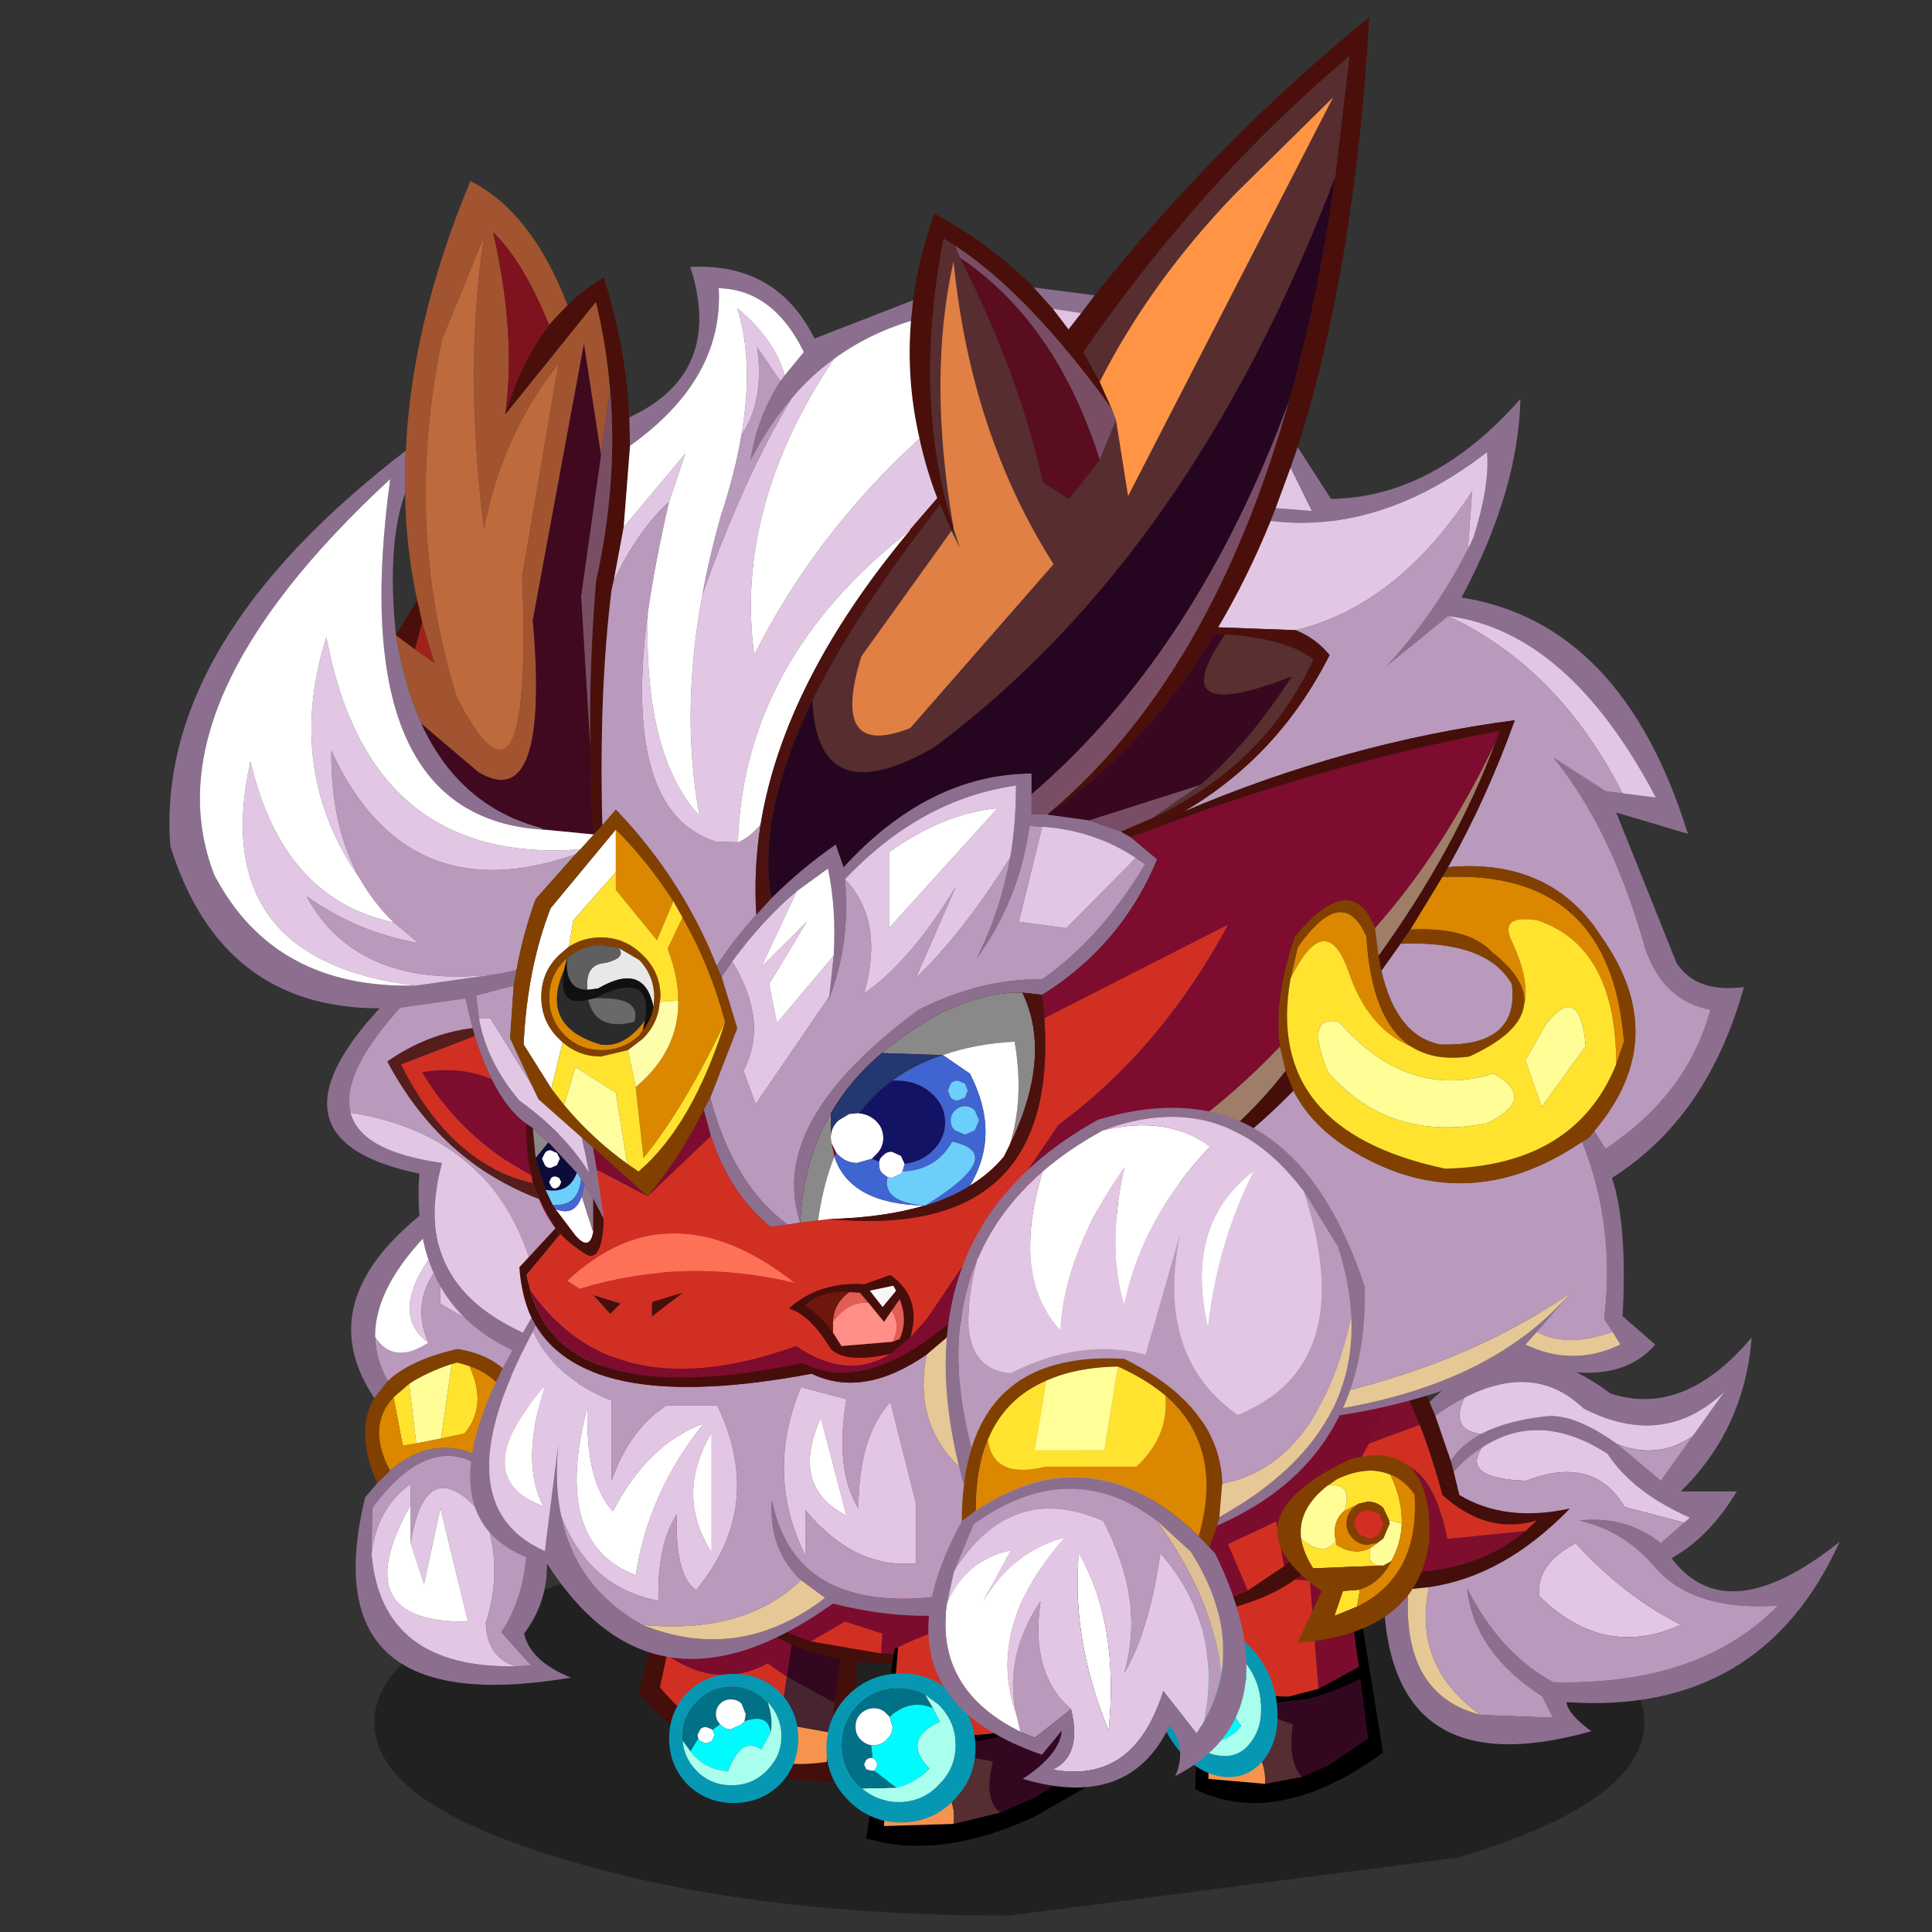 <svg xmlns:ffdec="https://www.free-decompiler.com/flash" xmlns:xlink="http://www.w3.org/1999/xlink" ffdec:objectType="frame" height="90" width="90" xmlns="http://www.w3.org/2000/svg"><rect width="100%" height="100%" fill="#333333" stroke="none"/><use ffdec:characterId="23" height="89.9" transform="matrix(1 0 0 1 2.7 -.6)" width="87.1" xlink:href="#a"/><defs><g id="a" transform="translate(-2.7 .6)"><use ffdec:characterId="1" height="8" transform="matrix(1.194 0 0 2.25 17.438 71.239)" width="49.55" xlink:href="#b"/><use ffdec:characterId="3" height="33.8" transform="translate(56.25 58.9) scale(.661)" width="44.55" xlink:href="#c"/><use ffdec:characterId="5" height="22.15" transform="translate(29.75 69.35) scale(.661)" width="15.9" xlink:href="#d"/><use ffdec:characterId="7" height="19.2" transform="translate(53.85 71.3) scale(.661)" width="16" xlink:href="#e"/><use ffdec:characterId="9" height="34.55" transform="translate(28.55 54.65) scale(.661)" width="57.55" xlink:href="#f"/><use ffdec:characterId="11" height="19.65" transform="translate(38.5 73) scale(.661)" width="19.45" xlink:href="#g"/><use ffdec:characterId="13" height="38.85" transform="translate(16.35 52.8) scale(.661)" width="22" xlink:href="#h"/><use ffdec:characterId="20" height="115.7" transform="translate(7.9 .8) scale(.661)" width="110.95" xlink:href="#i"/><use ffdec:characterId="22" height="47.9" transform="translate(43.25 51.6) scale(.661)" width="30.75" xlink:href="#j"/></g><g id="n" fill-rule="evenodd"><path d="M7.2.7 8 0q5 3.8 7.65 9.7l.4.95 1.1 3.2.2.75.4 1.65q3.25 1.95 7.8.95-4.65 4.8-9.95 5.55l-1.45.15-1.75-.05q-2.9-.2-6-1.5l-1.55-1.1Q16.4 23.8 22.4 18.8l.8-.75q-3.5 1.05-6.65-1.8-.7-2.65-1.6-4.95Q12.1 4.25 7.2.7" fill="#440e0a"/><path d="M15.65 9.7q5.85-5.8 12.75-.6 5.2 1.7 9.95-3.95-.5 6.45-5 10.85h3.95q-1.95 3.25-4.6 4.7 3.9 5.2 11.85-1.15Q39 31.8 25.3 30.85q.1.85 1.75 2.05Q12.5 37 12.4 22.85l1.75.05q-.5 7.45 5.1 8.85l5.1.2-.75-1.5q-4.8-3.1-5.3-7.6 2.3 4.55 6.05 6.6 10.35.25 15.85-5.4-5.95.4-8.65-2.7-2.2-2.6-5.35-3.3 3.3-.35 5.75 1.6l1.65-1.45.4-.35q-4.05-1.8-5.8-4.5-4.8-3.1-8.85-.45-1.05.65-2 1.7l-.2-.75q.75-1.15 2.15-1.9 1.8-.95 4.65-1.25 1.95-.15 4.9 1.95l3.1 2.6 2.25-3.15 2.25-3.15q-4.3 4.1-9.95 1.2-3.45-3.3-8.4-.75-1 .5-2.05 1.25l-.4-.95" fill="#8c6f8f"/><path d="M18.1 9.4q4.95-2.55 8.4.75 5.65 2.9 9.95-1.2L34.2 12.1q-2.5 1.7-5.35.55-2.95-2.1-4.9-1.95-2.85.3-4.65 1.25-2.25-.25-1.2-2.55m1.25 3.5q4.05-2.65 8.85.45 1.75 2.7 5.8 4.5l-.4.35-4.2-1.1q-2.2-3.7-6.95-1.85-4.6-.15-3.1-2.35m6.6 6.75q3.3 3.65 7.4 5.75-5.4 2.45-9.95-2-.3-2.25 2.55-3.75" fill="#e2c7e4"/><path d="m4.85 20.25-1.55-1.3 1.4-.8.15 2.1m10.1-8.95q.9 2.3 1.6 4.95 3.15 2.85 6.65 1.8l-.8.75-5.5.55q-1.3-6.45-5.05-5.15l-1.9-1.05 5-1.85" fill="#d22f23"/><path d="m34.2 12.1-2.25 3.15-3.1-2.6q2.85 1.15 5.35-.55m-14.9-.15q-1.4.75-2.15 1.9l-1.1-3.2Q17.1 9.9 18.1 9.4q-1.05 2.3 1.2 2.55m-1.95 2.65q.95-1.05 2-1.7-1.5 2.2 3.1 2.35 4.75-1.85 6.95 1.85l4.2 1.1-1.65 1.45q-2.45-1.95-5.75-1.6 3.15.7 5.35 3.3 2.7 3.1 8.65 2.7-5.5 5.65-15.85 5.4-3.75-2.05-6.05-6.6.5 4.5 5.3 7.6l.75 1.5-5.1-.2q-4.8-3.4-3.65-9 5.3-.75 9.95-5.55-4.55 1-7.8-.95l-.4-1.65m8.6 5.05q-2.85 1.5-2.55 3.75 4.55 4.45 9.95 2-4.1-2.1-7.4-5.75" fill="#b999bc"/><path d="M19.25 31.75q-5.6-1.4-5.1-8.85l1.45-.15q-1.15 5.6 3.65 9" fill="#e6c896"/><path d="M3.3 18.95Q-4.9 11.05 7.2.7q4.9 3.55 7.75 10.6l-5 1.85 1.9 1.05q3.75-1.3 5.05 5.15l5.5-.55q-6 5-17.55 1.45l-.15-2.1-1.4.8" fill="#7f0d2e"/></g><g id="o" fill-rule="evenodd"><path d="m13.8 15.1 1.55-11.4.55.9-1.05 16q-8.9.55-14.85-6.15L2.7 3.2l1.4-1.1L2 11.7 1.5 14q3.8 4.45 8.05 5.25 1.8.3 3.7 0l.3-2.05.25-2.1" fill="#440e0a"/><path d="M12.25.7q1.7.9 3.1 3L13.8 15.1l-3.35-1.85L12.25.7" fill="#330720"/><path d="M2 11.7q3.55 2.5 7.1.6l1.35.95-.5 3.3-.4 2.7Q5.3 18.45 1.5 14l.5-2.3" fill="#d22f23"/><path d="m12.25.7-1.8 12.55-1.35-.95q-3.55 1.9-7.1-.6l2.1-9.6Q8.75-1.2 12.25.7" fill="#7c0c2e"/><path d="m10.45 13.25 3.35 1.85-.25 2.1-3.6-.65.5-3.3" fill="#462430"/><path d="m9.55 19.25.4-2.7 3.6.65-.3 2.05q-1.9.3-3.7 0" fill="#f7934d"/><path d="m7.45 16.4.1-.5-.3-.75q-.3-.3-.75-.3t-.75.3q-.3.3-.3.75 0 .4.3.7l-.55.4-.05-.05-.4-.15q-.25 0-.4.15l-.2.4.05.25-.55.9-.55-.75v-.3q0-1.45 1-2.45 1-1.05 2.45-1.05Q8 13.95 9 15l.1.05q.4 1.2.2 2.15-.15-1.4-1.85-.8" fill="#007187"/><path d="M5.75 16.6q-.3-.3-.3-.7 0-.45.3-.75t.75-.3q.45 0 .75.3l.3.75-.1.5-.2.2-.75.35q-.45 0-.75-.35m-1.55 1-.05-.25.2-.4q.15-.15.4-.15l.4.15.05.05.15.35-.2.45-.4.15-.4-.15-.15-.2" fill="#fff"/><path d="M9.1 15.05 9 15q-1-1.05-2.45-1.05-1.45 0-2.45 1.05-1 1-1 2.45v.3q.1 1.25 1 2.15 1 1 2.45 1 1.45 0 2.45-1 1.05-1.05 1.05-2.45 0-1.4-.95-2.4m.85-.7q1.3 1.35 1.3 3.25t-1.3 3.25q-1.35 1.3-3.25 1.3t-3.25-1.3q-1.3-1.35-1.3-3.25t1.3-3.25q1.35-1.3 3.25-1.3t3.25 1.3" fill="#0698b3"/><path d="M7.45 16.4q1.7-.6 1.85.8l-.65 1.2q-1.4-1-2.35 1.5-1.65-.1-2.65-1.4l.55-.9.15.2.4.15.4-.15.2-.45L5.2 17l.55-.4q.3.35.75.35l.75-.35.2-.2" fill="#00fbff"/><path d="M9.3 17.2q.2-.95-.2-2.15.95 1 .95 2.4T9 19.9q-1 1-2.45 1-1.45 0-2.45-1-.9-.9-1-2.15l.55.75q1 1.3 2.65 1.4.95-2.5 2.35-1.5l.65-1.2" fill="#a8ffee"/></g><g id="p" fill-rule="evenodd"><path d="M11.45 11.15 14.3 9.6 13.05.85l.6.25L16 15.65q-1.9 1.4-3.75 2.25-5.05 2.35-9.25.45l-.25-.15L3.4 5l.2-.1.1 6.65 5.65.15 2.1-.55M6.1 12.4l-2.4-.2v5.3l4 .35 2.6-.5 1.85-.8 2.8-1.9-.55-4.2q-1.75.9-3.6 1.4l-4.7.55"/><path d="M13.05.85 14.3 9.6l-2.85 1.55-.6-7.6q-3.6-.5-7.25 1.35l-.05-2.65Q8.1-1.4 13.05.85" fill="#7c0c2e"/><path d="M3.7 13.7q4.1.8 4 4.15l-4-.35v-3.8" fill="#f7934d"/><path d="M3.7 13.7v-1.5l2.4.2 3.55 1.25q-.35 2.75.65 3.7l-2.6.5q.1-3.35-4-4.15" fill="#562d30"/><path d="M10.3 17.35q-1-.95-.65-3.7L6.1 12.4l4.7-.55q1.85-.5 3.6-1.4l.55 4.2-2.8 1.9-1.85.8" fill="#330720"/><path d="m11.45 11.15-2.1.55-5.65-.15-.1-6.65q3.65-1.85 7.25-1.35l.6 7.6" fill="#d22f23"/><path d="M2.25 14.65q1 1.05 2.2 1.2 1.35.2 2.2-.9.85-1.05.75-2.7-.1-1.7-1.15-3l-.85-.8q-.7-.55-1.55-.65-1.35-.15-2.2.85-.85 1.1-.75 2.8.1 1.65 1.15 2.9l.2.3M3.9 6.8q1.75.15 3.15 1.85 1.35 1.75 1.5 3.9.15 2.2-.95 3.6-1.15 1.4-2.9 1.2-1.8-.25-3.15-1.95Q.15 13.7 0 11.5q-.15-2.15 1-3.6 1.1-1.4 2.9-1.1" fill="#0698b3"/><path d="m5.9 9.45-.5-1 .85.8q1.05 1.3 1.15 3 .1 1.65-.75 2.7-.85 1.1-2.2.9-1.2-.15-2.2-1.2l2 .2Q5.3 14.7 6 13.75q-1.75-2.25.4-3.3l-.5-1" fill="#a8ffee"/><path d="m5.4 8.45.5 1q-1.3-.85-2.45.3l-.15-.2q-.35-.45-.8-.5-.4-.1-.7.3-.3.3-.25.85.05.55.35 1l.65.45.15.9h-.1l-.2.05-.1.35.1.35.3.15.15.05 1.4 1.35-2-.2-.2-.3Q1 13.1.9 11.45q-.1-1.7.75-2.8.85-1 2.2-.85.85.1 1.55.65" fill="#007187"/><path d="m2.55 11.65-.65-.45q-.3-.45-.35-1-.05-.55.25-.85.3-.4.7-.3.45.05.8.5l.15.2.25.7q.05.55-.3.95-.25.35-.7.3l-.15-.05m.15.9.2.15.1.35-.1.35-.05.1-.15-.05-.3-.15-.1-.35.1-.35.2-.05h.1" fill="#fff"/><path d="m5.9 9.45.5 1q-2.15 1.05-.4 3.3-.7.95-1.75 1.1l-1.4-1.35.05-.1.1-.35-.1-.35-.2-.15-.15-.9.15.05q.45.05.7-.3.35-.4.3-.95l-.25-.7Q4.6 8.6 5.9 9.45" fill="#00fbff"/></g><g id="q" fill-rule="evenodd"><path d="m49.75 24.55.65 1.3Q48 31.4 34.6 31.8q-18.25 5.9-25.3-.75l.35-.35q1.9 1.5 4.3 2.3l4.95.85q6.6.3 15.8-3.2 6.15.6 10.05-1.25l2.55-1.7q1.5-1.3 2.45-3.15" fill="#440e0a"/><path d="M9.65 30.7q-8.5-5-9.05-13L0 5.7 26.35 0l5.7 3.6q35.05-2.5 17.7 20.95-.95 1.85-2.45 3.15l-.55-3.15-3.4 1.6 1.4 3.25q-3.9 1.85-10.05 1.25-9.2 3.5-15.8 3.2l.1-1.4-2.65-.85-2.4 1.4q-2.4-.8-4.3-2.3" fill="#7c0c2e"/><path d="m47.3 27.7-2.55 1.7-1.4-3.25 3.4-1.6.55 3.15m-28.4 6.15L13.95 33l2.4-1.4 2.65.85-.1 1.4" fill="#d22f23"/><path d="m50.4 22 .65-.45q2.15-1 3.75-.3.85 1.8.8 3.45l-.9-.25-.4-.85q-.45-.45-1.1-.45l-.65.15-1 .5q.65-2-1.15-1.8m2.05 8.55-1.6.65.6-1.75 1.2-.1-.2 1.2m1.85-2.9-4.95.2q-.7-1.1-.85-2.1 1.55 1.35 2.45.2l.05.25q1.3.8 2.4.2-.35 1.3.9 1.25" fill="#ffe32f"/><path d="M54.8 21.25q-1.6-.7-3.75.3l-.65.45q-2.15 1.65-1.9 3.75.15 1 .85 2.1l4.95-.2.55-.3-.3.55q-.8 1.1-1.9 1.45l-1.2.1-.6 1.75 1.6-.65q4.4-2.15 4.05-7.9-.75-1.05-1.7-1.4m-2.25 2.05.65-.15q.65 0 1.1.45l.4.85.05.25-.45 1.05-.4.3-.7.15q-.6 0-1.05-.45-.45-.45-.45-1.05 0-.65.45-1.1l.4-.3M54 24l-.75-.25q-.4 0-.7.25-.3.3-.3.75l.3.7.7.3q.45 0 .75-.3l.3-.7L54 24m-4.05 5.45q-7.15-5 2.05-9.3 5.7-1.5 5.55 5.55-.65 6.7-9.3 7.4l1.7-3.65" fill="#824000"/><path d="M50.4 22q1.8-.2 1.15 1.8-.9.75-.6 2.15-.9 1.15-2.45-.2-.25-2.1 1.9-3.75m4.3 2.45.9.25q-.05 1.4-.75 2.65l-.55.3q-1.25.05-.9-1.25l.5-.35.4-.3.45-1.05-.05-.25" fill="#fffe96"/><path d="m54 24 .3.75-.3.7q-.3.3-.75.3l-.7-.3-.3-.7q0-.45.3-.75.3-.25.7-.25L54 24" fill="#d22f23"/><path d="m51.55 23.8 1-.5-.4.3q-.45.45-.45 1.1 0 .6.45 1.05.45.45 1.05.45l.7-.15-.5.35q-1.1.6-2.4-.2l-.05-.25q-.3-1.4.6-2.15m4.05.9q.05-1.65-.8-3.45.95.35 1.7 1.4.35 5.75-4.05 7.9l.2-1.2q1.1-.35 1.9-1.45l.35-.6-.05.05q.7-1.25.75-2.65" fill="#db8800"/></g><g id="r" fill-rule="evenodd"><path d="M14.2 10.9q1.9-.75 3.65-1.9l-.7-8.55.7.2 1.6 14.2-4.8 2.75q-6.5 3-11.55 1.6l-.3-.05 2-13.4.25-.1-.55 6.65 7.05-.55 2.65-.85m-6.7 2-3.05.05-.1 1.5-.3 3.8 4.9-.15 3.3-.8 2.4-1.05 3.6-2.25-.35-4.2-4.6 1.95-5.8 1.15"/><path d="m17.15.45.7 8.55q-1.75 1.15-3.65 1.9V3.45q-4.45-.1-9.15 2.2L5.25 3Q11.2-1.2 17.15.45" fill="#7c0c2e"/><path d="M4.35 14.45q5.05.3 4.6 3.65l-4.9.15.3-3.8" fill="#f7934d"/><path d="m4.35 14.45.1-1.5 3.05-.05 4.25.8q-.7 2.7.5 3.6l-3.3.8q.45-3.35-4.6-3.65" fill="#562d30"/><path d="M12.25 17.3q-1.2-.9-.5-3.6l-4.25-.8 5.8-1.15 4.6-1.95.35 4.2-3.6 2.25-2.4 1.05" fill="#330720"/><path d="m14.2 10.9-2.65.85-7.05.55.55-6.65q4.7-2.3 9.15-2.2v7.45" fill="#d22f23"/><path d="M2.5 15.6q1.1.95 2.6.95 1.65 0 2.8-1.2 1.2-1.15 1.2-2.8T7.9 9.7L6.95 9q-.85-.45-1.85-.45-1.65 0-2.85 1.15-1.15 1.2-1.15 2.85 0 1.65 1.15 2.8l.25.25m2.75-8.1q2.2 0 3.7 1.5 1.55 1.55 1.55 3.75 0 2.15-1.55 3.7Q7.45 18 5.25 18q-2.15 0-3.7-1.55Q0 14.9 0 12.75 0 10.55 1.55 9q1.55-1.5 3.7-1.5" fill="#0698b3"/><path d="M7.5 9.95 6.95 9l.95.7q1.2 1.2 1.2 2.85 0 1.65-1.2 2.8-1.15 1.2-2.8 1.2-1.5 0-2.6-.95l2.45-.05q1.3-.3 2.3-1.35-2-2.05.75-3.3l-.5-.95" fill="#a8ffee"/><path d="m6.95 9 .55.95q-1.55-.7-3.05.6l-.2-.2q-.35-.4-.9-.4t-.95.4q-.35.35-.35.9t.35.9q.35.35.75.4l.1.9h-.1q-.2 0-.35.15l-.15.3.15.35.35.1h.2l1.6 1.2-2.45.05-.25-.25Q1.1 14.2 1.1 12.55T2.25 9.7q1.2-1.15 2.85-1.15 1 0 1.85.45" fill="#007187"/><path d="M3.15 12.55q-.4-.05-.75-.4-.35-.35-.35-.9t.35-.9q.4-.4.95-.4.55 0 .9.4l.2.2.2.7q0 .55-.4.9-.35.4-.9.4h-.2m.1.9.2.15.15.3-.15.35-.1.1h-.2l-.35-.1-.15-.35.15-.3q.15-.15.35-.15h.1" fill="#fff"/><path d="m7.5 9.95.5.95q-2.75 1.25-.75 3.3-1 1.05-2.3 1.35l-1.6-1.2.1-.1.15-.35-.15-.3-.2-.15-.1-.9h.2q.55 0 .9-.4.4-.35.4-.9l-.2-.7q1.5-1.3 3.05-.6" fill="#00fbff"/></g><g id="s" fill-rule="evenodd"><path d="M1.7 14.35q.05 1.6.9 3.1l-.95 1.2Q-4.9 8.9 14.75 0q-3.4 2.05-5.9 4-7.2 5.6-7.15 10.35m9.35 9.75.6.5.95 1.05q2.6 5.6-.4 9.6.45 1.95 3.3 3.1-18.35 3.1-14.5-12.7l.85-1 .9-.9q3.95-3.35 8.3.35m.6 13.45 1.05-.05-2.1-2.35q2.05-3 1.8-8l-1.2-1.7q-4.65-5.9-9.7.95l-.05 3.25q.7 8.1 10.2 7.9" fill="#8c6f8f"/><path d="M2.6 17.45q-.85-1.5-.9-3.1 1.3 2 3.75.4-1.3-2.95.85-5.55V12l3.45 2q-1.1-3.05 0-5.75.55-2.45.45-3.6-.1-1.5-1.35-.65 2.5-1.95 5.9-4 15.4 9.25-2 19.8-1.25-4-5.25-4.6-3.3.75-4.9 2.25m-1.15 12.2.05-3.25q5.05-6.85 9.7-.95l1.2 1.7q.25 5-1.8 8l2.1 2.35-1.05.05Q9.6 37 9.5 34.5q1.2-3.7 0-7.35-4.15-5.05-5.3 1.7V24.7q-2.4 1.75-2.75 4.95" fill="#b999bc"/><path d="m1.65 18.65.95-1.2q1.6-1.5 4.9-2.25 4 .6 5.25 4.6l.4 1.8-1.5 3-.6-.5q1.6-6.2-2.7-7.7l-.85-.25-.4.1q-1.8.6-3 1.4L3 18.6q-1.9 2.05-.25 5.15l-.9.9q-1.6-3.65-.2-6" fill="#824000"/><path d="m3 18.6 1.1-.95.5 4.2-.95.15L3 18.6m4.1-2.35.4-.1.85.25q1.3 2.8-.35 4.75l-1.65.35.75-5.25" fill="#ffe32f"/><path d="M10.2 4.65q.1 1.15-.45 3.6-1.1 2.7 0 5.75L6.3 12V9.2q-2.15 2.6-.85 5.55-3-2.25.85-6.95l2.05 3.85q-.6-3.85 1.85-7m1.45 32.9q-9.5.2-10.2-7.9.35-3.2 2.75-4.95v1.5q-4.7 8.35 4.05 8.2l-1.95-8-1.15 5.35-.95-2.9q1.15-6.75 5.3-1.7 1.2 3.65 0 7.35.1 2.5 2.15 3.05" fill="#e2c7e4"/><path d="M1.7 14.35Q1.65 9.6 8.85 4q1.25-.85 1.35.65-2.45 3.15-1.85 7L6.3 7.8q-3.85 4.7-.85 6.95-2.45 1.6-3.75-.4M4.2 26.2v2.65l.95 2.9L6.3 26.4l1.95 8q-8.75.15-4.05-8.2" fill="#fff"/><path d="M4.1 17.65q1.2-.8 3-1.4l-.75 5.25-1.75.35-.5-4.2" fill="#fffe96"/><path d="M8.35 16.4q4.3 1.5 2.7 7.7-4.35-3.7-8.3-.35-1.65-3.1.25-5.15l.65 3.4.95-.15 1.75-.35L8 21.15q1.65-1.95.35-4.75" fill="#db8800"/></g><g id="i"><use ffdec:characterId="14" height="115.7" width="110.95" xlink:href="#k"/><use ffdec:characterId="16" height="16.2" transform="translate(44.45 68.75)" width="17.25" xlink:href="#l"/><use ffdec:characterId="18" height="9.3" transform="translate(25.15 78)" width="5.45" xlink:href="#m"/></g><g id="k" fill-rule="evenodd"><path d="m28.05 20.3-1 1.05-.3.35q-1.8-4.45-3.95-6.55 1.65 7.25.85 12.85l6.4-7.95q.75 3.1 1 6.2l-.65 4.6-1.2-7.8-3.6 19.45q1.2 13.75-3.85 10.7l-4-3.4q-1.2-2.65-1.8-6.25l1.35 1 1.35.95-.85-2.85-.35-1.55q-.8-3.7-.85-7.55-.05-1.5.05-3 .4-9.05 4.55-19 4.3 2.15 6.85 8.75m-5.9-4.8-2.95 7.2q-2.75 13.1 1.05 25.25 5.35 10.4 4.6-8.55l2.55-14.95q-3.95 4.9-5.25 11.65-1.4-11.4 0-20.6" fill="#a1542f"/><path d="m26.75 21.7.3-.35 1-1.05q1.15-1.15 2.55-1.95 1.55 4.85 1.8 9.85l.05 2-.45 5.75-.7 3.75-.15.65q-.9 7.15-.65 16.6l-.6.65q-.25-2.9-.25-6-.1-5.6.4-11.85 1.55-6.9 1-13.5-.25-3.1-1-6.2L23.65 28q1.15-3.8 3.1-6.3m-9.3 19.4.35 1.55-.5 1.9-1.35-1 1.5-2.45M52.4 19.95q.4-3.05 1.5-6.1 4.05 2.2 7 5.2l1.35 1.5 1.1 1.45.9-1.15.95-1.25Q73.9 8.65 84.55 0q-1 17.6-5.05 30.3l-.5 1.45-1.05 2.85-.35.9q-1.65 4.05-3.7 7.5l-.25.45Q68.8 51.5 61.9 56.15q11.5-9.6 17-29.15 2.05-7.2 3.25-15.75l1-8.5Q72.9 11.35 64.4 23.6l1.15 2.1.85 1.9q-5.85-8.1-11.05-11.5l-.8-.5q-2.2 11.3.7 20.4v.05l-.15.15-.8-1.85-.2-.45q-.8-2.1-1.25-4.2-.95-4.15-.6-8.3l.15-1.45" fill="#4a0f0a"/><path d="M22.15 15.5q-1.4 9.2 0 20.6 1.3-6.75 5.25-11.65L24.85 39.4q.75 18.95-4.6 8.55-3.8-12.15-1.05-25.25l2.95-7.2" fill="#bd6a3d"/><path d="M16.65 30.55q-.1 1.5-.05 3-1.3 3.6-.65 10 .6 3.6 1.8 6.25 2.7 5.85 8.5 7.35l-.05.1q-13.9-.95-10.65-24.7-17.1 15.8-12.4 27.9 4.2 8.05 14.2 7.8l6-.85 1.1-.25-.2 1.1-2.65.7.2 1.6q.55 3.1 2.85 5.8 3.25 2.35 4.9 5.05l-.5-2.45.8.7.25 1.6.5 3.45-.75-1.45-.6-1-.25-.35-.3-.45-2-2.15-1.1-1-.45-.3q-1.4-1-2.45-3.15-.65-1.3-1.2-3.05l-.15-.55-.5-2.1-4.6.65q-4.2 4.65-3.5 7.4.7 2.75 6.45 3.55-2.3 8.3 5.7 11.95l.6-1.05.3.55-.2.45q-6.55 12.15.85 15.45l.95-7.55q-.3 2.8.2 5.1 1.05 5.05 5.7 7.65 6.85 2.75 12.9-1.9l-1.7-1.25q-2.3-2.2-2.05-5.6 1.7 8.35 12.8 6.6 6.1-.9 10.5-4.5l1.9-1.8q2.35-2.5 4.15-5.9l-1.7-.15q19.9.6 28.2-8.4l-1.95 2.25-.8.9q3.35 1.6 6.7 0l-.55-.9-.6-.9q.8-6.6-1.55-12.5l.5-.3.35-.45.8 1.25q5.75-3.8 7.4-9.8-3.3-.6-4.6-4.3-2.3-8.3-6.45-13.45l3.65 2.35 1.2.15 2.35.3Q98.6 43.3 90.1 42.2l-4.3 3.5q3.35-3.6 5.7-8.2l.4-.85q1.15-3.65.95-6-7.5 5.8-15.25 4.85l.35-.9 2.55.2-1.5-3.05.5-1.45 2.35 3.65q7.25-.1 13.35-7.05-.15 6.5-4.15 14Q102.4 42.7 107 57.55l-5.05-1.5 4.25 10.6q1.4 2.15 4.75 1.7-2.55 9.2-9.3 13.45 1.1 3.3.75 9.75l2.3 2q-2.9 3.35-9.6 1.05-10.25 5-22.4 4.4-8.95 17.1-25.95 12.8-12.55 9-20.1-2.75-9.5-2.5-2.5-15.1-7.2-3.4-6.55-12.45-11.4-2.35-2.8-11.65Q3.6 69.85.05 58.4-1 44.1 16.65 30.55M32.4 28.2q6.7-3.1 4.3-10.6 6.1-.3 8.75 5.05l6.95-2.7-.15 1.45q-3 .9-5.45 2.7-1.6 1.15-2.95 2.75-1.6 1.85-2.9 4.35.45-3 2.1-5.55l.3-.4 1.35-1.65q-2.15-4.4-6-4.5.35 6.4-6.25 11.1l-.05-2m28.5-9.15 4.3.55-.95 1.25-2-.3-1.35-1.5m6.15 38.35.7.4 1.85 1.55q-2.5 6.05-8.1 9.55l-1.4-.15q-2.45-.1-5.7 1.4-2.35 1.3-4.2 2.85-2.25 1.9-3.6 4.25-1.95 3.4-2.15 7.7-2.4-7.1 8.35-15 4.35-2.2 8.7-2.15 4.1-2.85 7.25-8.1l-.65-.45q-2.95-1.95-6.6-2.2l-.9-.05q-.7 5.15-3.7 9.3 1.65-3.3 2.35-7.1.4-2.4.4-5.05-6.7.95-12.05 6.6.2 2.3-.1 4.55-.3 2.05-1.1 4.1l.1-.4.3-2.85q.2-3.3-.4-6.15l-2.2 1.6q-2.35 1.95-4.55 4.95l-.75 1.1-.35-.8q1.3-1.95 2.8-3.6l1.05-1.15q2.1-2.1 4.55-3.8l.55 1.6q6-6.55 13.25-6.6v2.85l1.15.05 2.9.4 2.25.8" fill="#8c6f8f"/><path d="m30.4 30.85.65-4.6q.55 6.6-1 13.5-.5 6.25-.4 11.85L29 40.8l1.4-9.95m25.3-13.9-.35-.85q5.2 3.4 11.05 11.5l.3.8-1.15 2.8q-3.05-9.65-9.85-14.25m13.55 39.5-2.2.95-2.25-.8 7.85-2.5-3.4 2.35m-7.35-.25-1.15-.05v-1.4Q72.35 44.8 78.9 27q-5.5 19.55-17 29.15v.05" fill="#794e65"/><path d="M23.65 28q.8-5.6-.85-12.85 2.15 2.1 3.95 6.55-1.95 2.5-3.1 6.3" fill="#7f121f"/><path d="m17.75 49.8 4 3.4q5.05 3.05 3.85-10.7l3.6-19.45 1.2 7.8L29 40.8l.65 10.8q0 3.1.25 6l-3.05-.3-.6-.15q-5.8-1.5-8.5-7.35" fill="#40091f"/><path d="M43.05 25.65q-1.65 2.55-2.1 5.55 1.3-2.5 2.9-4.35-3.35 5.5-6.3 13.85.5-2.75 1.3-5.55 1-3.05 1.45-5.7 1.65-2.45 1.1-6.2l1.65 2.4M91.5 37.5q-2.35 4.6-5.7 8.2l4.3-3.5q7.8 3.65 12.3 12.5l-1.2-.15-3.65-2.35q4.15 5.15 6.45 13.45 1.3 3.7 4.6 4.3-1.65 6-7.4 9.8l-.8-1.25q5.55-6.55.5-13.7-3.55-5.55-10.8-4.9 2.75-4.9 4.7-10.35Q82.95 51.1 71.45 56q6.7-3.9 10.3-11.05-1-1.2-2.4-1.75 7.15-1.7 12.45-9.8l-.3 4.1m8.05 41.75q2.35 5.9 1.55 12.5l.6.9q-3.2 1.15-5.35 0l1.95-2.25.45-.5Q87.8 97.5 70.1 98.8l1.7.15q-1.8 3.4-4.15 5.9l-11.6-12.9 4.5-5.25q10.6-2.8 18.65-11.05 1.2 2.35 3.75 4 8.3 5.25 16.6-.4m-33.8 27.4q-4.4 3.6-10.5 4.5-11.1 1.75-12.8-6.6-.25 3.4 2.05 5.6-4 3.85-11.2 3.15-4.65-2.6-5.7-7.65 2 5.05 6.85 5.95-.1-3.95 1.3-6.1-.15 4.3 1.35 5.35 4.9-5.9 1.5-13H35q-2.6 1.7-3.85 5.3V97.5q-4.05-1.6-5.55-4.85l.2-.45q3.8 6.35 19.45 3.4 3.65 1.75 8.1-1.35-1.85 9.4 12.4 12.4m-53-29.45q-.7-2.75 3.5-7.4l4.6-.65.5 2.1q-3.2.4-6 2.35 3.75 7.05 10.7 9.7.45 1.15 1.15 2.05l-1.9 2.05q-2.85-8.65-12.55-10.2m9.05-6.65-.2-1.6 2.65-.7-.25 3.7 1.55 3.35-2.95-4.75h-.8m2.65-3.4-1.1.25q-10.05 1.3-13.7-5.45 3.6 2.55 7.9 3.3L15.8 63.8q-1.4-1.35-2.4-3.1-2.05-3.7-2-9 5.3 11.45 17.2 7.3l-2.8 3.15q-.9 2.5-1.35 5m60.95.05 1.35-1.9q6.1-.25 7.85 2.85.55 4.45-5.05 4.25-3.1-.6-4.15-5.2M41.65 56.9q-.5 3.2-.3 6.35-1.5 1.65-2.8 3.6-2.45-6.15-7.1-11l-.95 1.1q-.25-9.45.65-16.6l.15-.65q1.75-3.6 3.9-5.55-1 4.35-1.5 7.85-1.85 14 4.8 16.1l1.55.05q.8-.3 1.6-1.25M46.5 69l-.1.4q.8-2.05 1.1-4.1.3-2.25.1-4.55 2.8 2.95 1.35 8.05 3.25-2.25 6.45-7.5l-2.8 6.4q3.3-3.15 6.65-8.5-.7 3.8-2.35 7.1 3-4.15 3.7-9.3l.9.05-1.65 6.7 3.35.45 4.9-4.95.65.45q-3.15 5.25-7.25 8.1-4.35-.05-8.7 2.15-10.75 7.9-8.35 15l-.9.15q-3.85-2.85-5.45-8.95l1.9-4.9-1.1-3.6.75-1.1q2.6 4.25.8 7.7l.85 2.35 5.2-7.6m1.2 28.4-3.2-.85q-2.55 6.1.3 11.85v-3.2q3.5 4.2 7.8 3.75v-4.2l-1.8-7.15q-2.25 2.45-2.25 7.5-1.7-2.75-.85-7.7" fill="#b999bc"/><path d="m43.35 25.25-.3.4-1.65-2.4q.55 3.75-1.1 6.2.9-5.2-.3-8.95 2.65 2.2 3.35 4.75m.5 1.6q1.35-1.6 2.95-2.75-7 10.45-5.6 20.85 4.3-8.55 11.65-15.25.45 2.1 1.25 4.2l-1.9 2.2v.05q-11.75 9.15-12.15 22l-1.55-.05Q31.85 56 33.7 42q-.3 10 3.65 14.3-1.35-7.25.2-15.6 2.95-8.35 6.3-13.85M77.6 35.5q7.75.95 15.25-4.85.2 2.35-.95 6l-.4.85.3-4.1q-5.3 8.1-12.45 9.8L73.9 43q2.05-3.45 3.7-7.5m12.5 6.7q8.5 1.1 14.65 12.8l-2.35-.3q-4.5-8.85-12.3-12.5m-62.5 63.45q-.5-2.3-.2-5.1l-.95 7.55q-7.4-3.3-.85-15.45 1.5 3.25 5.55 4.85v5.65q1.25-3.6 3.85-5.3h3.6q3.4 7.1-1.5 13-1.5-1.05-1.35-5.35-1.4 2.15-1.3 6.1-4.85-.9-6.85-5.95m-2.1-14-.6 1.05q-8-3.65-5.7-11.95-5.75-.8-6.45-3.55 9.7 1.55 12.55 10.2l-.65.7q.15 2.05.85 3.55m3.55-12.7.5 2.45q-1.65-2.7-4.9-5.05-2.3-2.7-2.85-5.8h.8l2.95 4.75.45.95 3.05 2.7m-5.7-11.55-6 .85Q2.6 66.45 5.7 52.45q2.25 9.7 10.1 11.35l1.75 1.45q-4.3-.75-7.9-3.3 3.65 6.75 13.7 5.45M79 31.75l1.5 3.05-2.55-.2L79 31.75m-47 4.2 4.35-5.2-1.15 3.4q-2.15 1.95-3.9 5.55l.7-3.75M44.2 61.6l-2.5 5.35 3.2-3.2-2.65 4.4.55 2.75 4-4.75-.3 2.85-5.2 7.6-.85-2.35q1.8-3.45-.8-7.7 2.2-3 4.55-4.95m3.4-.85q5.35-5.65 12.05-6.6 0 2.65-.4 5.05-3.35 5.35-6.65 8.5l2.8-6.4q-3.2 5.25-6.45 7.5 1.45-5.1-1.35-8.05m13.9-3.7q3.65.25 6.6 2.2l-4.9 4.95-3.35-.45 1.65-6.7M50.7 64.2l7.65-8.45q-3.8.35-7.65 3.1v5.35m-21.75-5.55-.35.35q-11.9 4.15-17.2-7.3-.05 5.3 2 9-5.3-7.65-2.35-17 3 16.05 17.9 14.95m3.9 51.15q.9-5.85 4.8-10.7-3.95 1.45-6.4 6.2-1.95-2.05-1.8-7.35-2.55 9.6 3.4 11.85m-6.4-13.35q-5.6 6.45-.1 8.5-1.65-3.05.1-8.5m21.25.95q-.85 4.95.85 7.7 0-5.05 2.25-7.5l1.8 7.15v4.2q-4.3.45-7.8-3.75v3.2q-2.85-5.75-.3-11.85l3.2.85m-9.5 2.35q-2.6 4.4 0 8.45v-8.45m9.5 5.85-1.8-6.9q-2.2 4.85 1.8 6.9" fill="#e2c7e4"/><path d="m17.8 42.65.85 2.85-1.35-.95.5-1.9" fill="#9f2319"/><path d="M46.8 24.1q2.45-1.8 5.45-2.7-.35 4.15.6 8.3-7.35 6.7-11.65 15.25-1.4-10.4 5.6-20.85m-14.35 6.1q6.6-4.7 6.25-11.1 3.85.1 6 4.5l-1.35 1.65q-.7-2.55-3.35-4.75 1.2 3.75.3 8.95-.45 2.65-1.45 5.7-.8 2.8-1.3 5.55-1.55 8.35-.2 15.6Q33.4 52 33.7 42q.5-3.5 1.5-7.85l1.15-3.4-4.35 5.2.45-5.75m-15.1 38.05q-10 .25-14.2-7.8-4.7-12.1 12.4-27.9Q12.3 56.3 26.2 57.25l.65.05 3.05.3-.95 1.05q-14.9 1.1-17.9-14.95-2.95 9.35 2.35 17 1 1.75 2.4 3.1-7.85-1.65-10.1-11.35-3.1 14 11.65 15.8m34.85-32.1Q43.3 46.8 41.65 56.9q-.8.95-1.6 1.25.4-12.85 12.15-22m-8 25.45 2.2-1.6q.6 2.85.4 6.15l-4 4.75-.55-2.75 2.65-4.4-3.2 3.2 2.5-5.35m-12.75-1.35-3 3.4-.3 1.85-.7.6q-1.25 1.2-1.25 2.95 0 1.75 1.25 2.95l.25.25-.8 3.25-1.95-3.1q.25-5.35 1.9-9.6l4.6-5.55v3M50.7 64.2v-5.35q3.85-2.75 7.65-3.1L50.7 64.2m-17.85 45.6q-5.95-2.25-3.4-11.85-.15 5.3 1.8 7.35 2.45-4.75 6.4-6.2-3.9 4.85-4.8 10.7m-6.4-13.35q-1.75 5.45-.1 8.5-5.5-2.05.1-8.5m11.75 3.3v8.45q-2.6-4.05 0-8.45m9.5 5.85q-4-2.05-1.8-6.9l1.8 6.9" fill="#fff"/><path d="m55.35 16.1.35.85q4.15 8.15 5.85 15.85l1.85 1.15 2.15-2.75 1.15-2.8.85 5.35L82 5.65l-6.95 6.85q-5.95 6.2-9.5 13.2l-1.15-2.1q8.5-12.25 18.75-20.85l-1 8.5Q72 37.95 53.9 51.45q-8.25 4.75-8.6-3.3 3.05-6.2 9-13.8l.8 1.85-6.35 8.85q-2.25 7.3 3.45 5.05l10.1-11.55q-5.85-9.2-7.05-21.35-1.85 8.2 0 18.8-2.9-9.1-.7-20.4l.8.5" fill="#572d30"/><path d="M65.55 25.7q3.55-7 9.5-13.2L82 5.65l-14.45 28.1-.85-5.35-.3-.8-.85-1.9" fill="#ff9544"/><path d="m64.25 20.85-.9 1.15-1.1-1.45 2 .3" fill="#dfc3e1"/><path d="M54.3 34.35q-5.95 7.6-9 13.8-3.9 8.1-2.9 13.95l-1.05 1.15q-.2-3.15.3-6.35Q43.3 46.8 52.2 36.15v-.05l1.9-2.2.2.45" fill="#4d120f"/><path d="m65.55 31.2-2.15 2.75-1.85-1.15q-1.7-7.7-5.85-15.85 6.8 4.6 9.85 14.25" fill="#5a0d1f"/><path d="M55.25 36q-1.85-10.6 0-18.8 1.2 12.15 7.05 21.35L52.2 50.1q-5.7 2.25-3.45-5.05l6.35-8.85.6 1.2-.45-1.35V36" fill="#e08044"/><path d="M45.3 48.15q.35 8.05 8.6 3.3 18.1-13.5 28.25-40.2Q80.95 19.8 78.9 27q-6.55 17.8-18.15 27.75V53.3q-7.25.05-13.25 6.6l-.55-1.6Q44.5 60 42.4 62.1q-1-5.85 2.9-13.95" fill="#260520"/><path d="m64.8 56.6-2.9-.4v-.05q6.9-4.65 11.75-12.7l.75.05q-4.55 6.55 4.7 2.95-3.05 4.75-6.45 7.65l-7.85 2.5" fill="#390820"/><path d="m73.9 43 5.45.2q1.4.55 2.4 1.75-3.6 7.15-10.3 11.05-1.6.95-3.45 1.7l-.25.1-.7-.4 2.2-.95q7.95-3.75 11.35-11.2-1.9-1.45-6.2-1.75l-.75-.05.25-.45" fill="#4b100b"/><path d="M74.4 43.5q4.3.3 6.2 1.75-3.4 7.45-11.35 11.2l3.4-2.35q3.4-2.9 6.45-7.65-9.25 3.6-4.7-2.95" fill="#592f30"/><path d="M68 57.7q1.85-.75 3.45-1.7 11.5-4.9 23.35-6.45Q92.85 55 90.1 59.9l-.4.7-2.25 3.7-.7 1-1.35 1.9-.2-1.05q5.4-7.5 8.2-14.95l.35-.9Q80.85 52.75 68 57.7m10.65 16.55.55 1.4Q71.15 83.9 60.55 86.7l.9-1.3q10.85-2.95 17.2-11.15" fill="#450e0a"/><path d="M22.7 74.85Q23.75 77 25.15 78l.45.3 1.1 1 2 2.15.3.45.25.35.6 1 .75 1.45q-.1 2.95-1.15 2.55-1.1-.65-1.9-1.5l-.35-.4q-.7-.9-1.15-2.05l-.45-1.15-.1-.5q-5-2.7-7.7-7.3 2.75-.45 4.9.5m7.4 6.4-.25-1.6 3.85 3.45-3.6-1.85M67.75 57.8l.25-.1q12.85-4.95 25.75-7.4l-.35.9q-3.65 7.6-8.45 13-1.65-4.2-5.65.6-1.5 4.4-1.05 7.75-6.3 6.65-15.95 11.6l.8-1.15Q51.6 98.45 44.6 94.85q-16.9 3.55-19.2-5.2 5.95 8.6 18.75 4 3.6 2.45 6.65.55l1.4-1.15 1.15-1.3 9.3-13.7q7.25-5.35 11.95-14.1l-12.95 6.6Q62.7 86.25 46.5 84.7l-2.05.25q.2-4.3 2.15-7.7 1.35-2.35 3.6-4.25 1.85-1.55 4.2-2.85 3.25-1.5 5.7-1.4l1.4.15q5.6-3.5 8.1-9.55l-1.85-1.55M37.65 77l.5 1.85-4.45 4.25q2.3-2.8 3.95-6.1" fill="#7d0c2e"/><path d="m87.45 64.3 2.25-3.7q11.85-.6 12.8 11.6l-.55 1.6q0-8.3-5.55-10.15-2.75-.45-1.8 1.5 1.3 2.8.85 4.5.25-1.8-2.25-3.75-1.65-1.8-5.75-1.6m.05 8.25q-3.1-1.3-4.45-5.4-1.6-4.35-4.05.6l.5-2.2q3.2-4.55 4.85-.75.35 5.9 3.15 7.75M35.85 69.3q0-1.7-.75-3.65l1.05-2.2q1.95 3.4 3 7.35-2.9 6.1-5.75 9.6l-.55-5q3.05-2.55 3-6.1m-.35-7-1.15 2.75-2.9-3.55v-4.25q2.3 2.3 4.05 5.05m-2.15 9.1-.25.35Q32 72.8 30.45 72.8q-1.55 0-2.6-1.05-1.1-1.1-1.1-2.65 0-1.55 1.1-2.65l.15-.1-.2.8q-1.75 4 2.6 5.25 1.65.25 3.1-1.7l-.15.7" fill="#db8800"/><path d="m100.4 78.5-.35.45-.5.3q-8.3 5.65-16.6.4-2.55-1.65-3.75-4l-.55-1.4-.4-1.7q-.45-3.35 1.05-7.75 4-4.8 5.65-.6l.25 1.95.2 1.05q1.05 4.6 4.15 5.2 5.6.2 5.05-4.25-1.75-3.1-7.85-2.85l.7-1q4.1-.2 5.75 1.6 2.5 1.95 2.25 3.75-.25 1.95-3.85 3.6-2.45.35-4.1-.7-2.8-1.85-3.15-7.75-1.65-3.8-4.85.75l-.5 2.2q-1.9 10.7 10.9 13.4 9.15-.2 12.05-7.35l.55-1.6q-.95-12.2-12.8-11.6l.4-.7q7.25-.65 10.8 4.9 5.05 7.15-.5 13.7m-70.55 1.15-.8-.7-3.05-2.7-.45-.95L24 71.95l.25-3.7.2-1.1q.45-2.5 1.35-5L28.6 59l.35-.35.95-1.05.6-.65.95-1.1q4.65 4.85 7.1 11l.35.8 1.1 3.6-1.9 4.9-.45.85Q36 80.3 33.7 83.1l-3.85-3.45m6.3-16.2-.65-1.15q-1.75-2.75-4.05-5.05l-4.6 5.55q-1.65 4.25-1.9 9.6l1.95 3.1.9 1.15q1.95 2.35 4.45 4.15l.8.55q3.8-3.25 6.1-10.55-1.05-3.95-3-7.35m-8 2.05q1-.65 2.25-.65 1.7 0 2.95 1.25 1.25 1.2 1.25 2.95l-.05.35q-.1 1.5-1.2 2.6l-1.05.8-1.9.45q-1.55 0-2.7-1l-.25-.25q-1.25-1.2-1.25-2.95 0-1.75 1.25-2.95l.7-.6m5.95 4.25.05-.65q0-1.55-1.05-2.65l-1.45-.85-1.2-.2q-1.4 0-2.45.95l-.15.1q-1.1 1.1-1.1 2.65 0 1.55 1.1 2.65 1.05 1.05 2.6 1.05t2.65-1.05l.25-.35q.6-.75.75-1.65" fill="#824000"/><path d="M82.4 70.8q-2.45-.5-.75 3.55 4.3 4.95 11.2 3.6 3.6-1.75.45-3.5-6.05 1.9-10.9-3.65M79 67.75q2.45-4.95 4.05-.6 1.35 4.1 4.45 5.4 1.65 1.05 4.1.7 3.6-1.65 3.85-3.6.45-1.7-.85-4.5-.95-1.95 1.8-1.5 5.55 1.85 5.55 10.15-2.9 7.15-12.05 7.35-12.8-2.7-10.9-13.4m16.55 5.75 1.15 3.3 3.1-4.3q-.4-4.5-2.75-1.6l-1.5 2.6m-59.4-10.05-1.05 2.2q.75 1.95.75 3.65l-1.3.1.05-.35q0-1.75-1.25-2.95-1.25-1.25-2.95-1.25-1.25 0-2.25.65l.3-1.85 3-3.4v1.25l2.9 3.55 1.15-2.75.65 1.15m-3.3 11.95.55 5q2.85-3.5 5.75-9.6-2.3 7.3-6.1 10.55l-.8-.55-.8-5L28.6 74l-.8 2.65-.9-1.15.8-3.25q1.15 1 2.7 1l1.9-.45.55 2.6" fill="#ffe32f"/><path d="M82.4 70.8q4.85 5.55 10.9 3.65 3.15 1.75-.45 3.5-6.9 1.35-11.2-3.6-1.7-4.05.75-3.55m13.15 2.7 1.5-2.6q2.35-2.9 2.75 1.6l-3.1 4.3-1.15-3.3" fill="#fffe96"/><path d="M93.4 51.2q-2.8 7.45-8.2 14.95l-.25-1.95q4.8-5.4 8.45-13M78.25 72.55l.4 1.7q-6.35 8.2-17.2 11.15l.85-1.25q9.65-4.95 15.95-11.6" fill="#a07d69"/><path d="m101.7 92.65.55.9q-3.35 1.6-6.7 0l.8-.9q2.15 1.15 5.35 0m-3.4-2.25q-8.3 9-28.2 8.4 17.7-1.3 28.65-8.9l-.45.5m-30.65 14.45-1.9 1.8q-14.25-3-12.4-12.4l2.7-2.3 11.6 12.9m-23.15 5.3 1.7 1.25q-6.05 4.65-12.9 1.9 7.2.7 11.2-3.15" fill="#e6c896"/><path d="M38.1 76.15q1.6 6.1 5.45 8.95l-1.2.15q-2.85-2.3-4.2-6.4l-.5-1.85.45-.85" fill="#8d7090"/><path d="M21.5 71.8q.55 1.75 1.2 3.05-2.15-.95-4.9-.5 2.7 4.6 7.7 7.3l.1.5q-5.75-1.25-9.3-8.35l5.2-2m9.1 12.9-.5-3.45 3.6 1.85 4.45-4.25q1.35 4.1 4.2 6.4l1.2-.15.9-.15 2.05-.25q16.2 1.55 15.15-14.15l12.95-6.6q-4.7 8.75-11.95 14.1l-9.3 13.7-1.15 1.3q.85-2.8-1.4-4.4l-1.85.65q-3.15-.2-5.3 1.7 1.5.45 2.95 2.85 1.05 1.05 4.2.35-3.05 1.9-6.65-.55-12.8 4.6-18.75-4l-.25-1 2.4-2.9q.8.85 1.9 1.5 1.05.4 1.15-2.55m1.2 5.95-1.95-.6 1.2 1.35.75-.75m-2.9-1.05q7.35-2.25 15.15-.4-8.75-6.9-16-.15l.85.55m5.1 1.95 2.15-1.65-2.15.65v1" fill="#d22f23"/><path d="m52.2 93.05-1.4 1.15q-3.15.7-4.2-.35-1.45-2.4-2.95-2.85 2.15-1.9 5.3-1.7l1.85-.65q2.25 1.6 1.4 4.4m-1-3.3-.2-.35-1.65.35-.7.15-.75-.05q-2.1-.1-3.1.95 1.25.85 1.95 1.9l.6.95 3.6-.3.5-.2q.6-1.3 0-2.8l-.25-.6" fill="#460e0a"/><path d="m31.8 90.65-.75.75-1.2-1.35 1.95.6m2.2.9v-1l2.15-.65L34 91.55m17.2-1.8.25.6-.55.8-.55.8-1.1-1.35-.6-.7.7-.15.9 1.15.95-1.15" fill="#470f0b"/><path d="M49.35 89.75 51 89.4l.2.35-.95 1.15-.9-1.15" fill="#f8f6f6"/><path d="M51.45 90.35q.6 1.5 0 2.8l-.5.2q.6-1.1-.05-2.2l.55-.8m-3.55-.5.75.05.6.7q-1.45-.1-2.5 1.35.05-1.3 1.15-2.1" fill="#e25d53"/><path d="m50.95 93.35-3.6.3-.6-.95v-.75q1.05-1.45 2.5-1.35l1.1 1.35.55-.8q.65 1.1.05 2.2" fill="#ff8f87"/><path d="M46.75 92.7q-.7-1.05-1.95-1.9 1-1.05 3.1-.95-1.1.8-1.15 2.1v.75" fill="#6e170c"/><path d="m25.8 92.2-.3-.55q-.7-1.5-.85-3.55l.65-.7 1.9-2.05.35.4-2.4 2.9.25 1q2.3 8.75 19.2 5.2 7 3.6 18.5-11.85l-.8 1.15-.85 1.25-.9 1.3-4.5 5.25-2.7 2.3q-4.45 3.1-8.1 1.35-15.65 2.95-19.45-3.4" fill="#460e0b"/><path d="m31.65 65.6 1.45.85q1.05 1.1 1.05 2.65l-.05.65q-.65-3.2-3.9-1.3l-.75.1q-.2-1.8 1.25-1.9 1.5-.35.95-1.05" fill="#e8e8e8"/><path d="M28 66.35q1.05-.95 2.45-.95l1.2.2q.55.7-.95 1.05-1.45.1-1.25 1.9-1.6 0-1.45-2.2" fill="#5f5f5f"/><path d="m21.35 71.25.15.55-5.2 2q3.55 7.1 9.3 8.35l.45 1.15q-6.95-2.65-10.7-9.7 2.8-1.95 6-2.35" fill="#551d1b"/><path d="M34.1 69.75q-.15.9-.75 1.65l.15-.7q.55-3.2-2.7-1.95l-.85.4-.45.1q-2.2.6-1.7-2.1l.2-.8q-.15 2.2 1.45 2.2l.75-.1q3.25-1.9 3.9 1.3" fill="#101010"/><path d="M27.8 67.15q-.5 2.7 1.7 2.1.55 2.25 3.25 1.55.55-1.8-2.8-1.65l.85-.4q3.25-1.25 2.7 1.95-1.45 1.95-3.1 1.7-4.35-1.25-2.6-5.25" fill="#2b2b2b"/><path d="m34.55 69.4 1.3-.1q.05 3.55-3 6.1l-.55-2.6 1.05-.8q1.1-1.1 1.2-2.6" fill="#fffea8"/><path d="m29.5 69.25.45-.1q3.35-.15 2.8 1.65-2.7.7-3.25-1.55" fill="#696969"/><path d="m27.8 76.65.8-2.65 2.85 1.8.8 5q-2.5-1.8-4.45-4.15" fill="#fffe9e"/><path d="m28.9 89.6-.85-.55q7.25-6.75 16 .15-7.8-1.85-15.15.4" fill="#ff7156"/></g><g id="t" fill-rule="evenodd"><path d="M5.75 4.25Q7.6 2.7 9.95 1.4 13.2-.1 15.65 0q2.15 4.45-.9 10.75 1.05-3.3.35-7.3-2.8.15-5.05.95l-4.3-.15m-4.5 11.8L0 16.2q.2-4.3 2.15-7.7v1.75l.05.35.2.95q-.8 2-1.15 4.5" fill="#898989"/><path d="m5.75 4.25 4.3.15q-2 .65-3.55 1.8-1.35.95-2.35 2.3H4l-.55.05L2.7 9q-.55.5-.55 1.25V8.5q1.35-2.35 3.6-4.25" fill="#233770"/><path d="M10.05 4.4q2.25-.8 5.05-.95.7 4-.35 7.3l-.4.8q-1 1.2-2.4 2.05 2.2-3.65 0-7.9l-1.9-1.3m-8 11.55-.8.1q.35-2.5 1.15-4.5Q3.5 14.9 8.75 15q-2.85.85-6.7.95m5.3-3.9v.05l-.15.5-.1.15-.65.3-.3-.05-.35-.25q-.25-.25-.25-.65v-.2q.05-.25.25-.4.25-.3.65-.3l.65.3.25.55M4.15 8.5q.65.05 1.15.5.55.5.55 1.25 0 .7-.55 1.2l-.25.25L4 12q-.75 0-1.3-.55l-.15-.15-.35-.7-.05-.35q0-.75.55-1.25l.75-.45L4 8.5h.15" fill="#fff"/><path d="M14.75 10.75q3.05-6.3.9-10.75l1.4.15.15 1.65q1.05 15.7-15.15 14.15 3.85-.1 6.7-.95h.05q1.8-.55 3.15-1.4 1.4-.85 2.4-2.05l.4-.8" fill="#4b110c"/><path d="m10.05 4.4 1.9 1.3q2.2 4.25 0 7.9-1.35.85-3.15 1.4 5.9-3.65 1.9-4.5-1.1 2-3.5 2.1l.15-.5v-.05q1.05-.1 1.85-.8 1-.9 1-2.1 0-1.25-1-2.1-1-.85-2.4-.85h-.3q1.55-1.15 3.55-1.8M11.6 8q-.4 0-.7.3-.3.3-.3.7 0 .45.3.7l.7.3.7-.3.3-.7-.3-.7Q12 8 11.6 8m-.5-1.8q-.3 0-.5.2l-.2.5.2.5q.2.2.5.2l.5-.2.2-.5-.2-.5-.5-.2m-6.05 5.5.5.2v.2q0 .4.25.65l.35.25q-.4 1.75 2.6 2-5.25-.1-6.35-3.45l.15-.25.15.15Q3.25 12 4 12l1.05-.3" fill="#3f66d0"/><path d="M7.2 12.6q2.4-.1 3.5-2.1 4 .85-1.9 4.5h-.05q-3-.25-2.6-2l.3.05.65-.3.1-.15m3.9-6.4.5.2.2.5-.2.5-.5.2q-.3 0-.5-.2l-.2-.5.2-.5q.2-.2.5-.2m.5 1.8q.4 0 .7.3l.3.7-.3.7-.7.3-.7-.3q-.3-.25-.3-.7 0-.4.3-.7.3-.3.7-.3" fill="#6ccefb"/><path d="M6.5 6.2h.3q1.4 0 2.4.85t1 2.1q0 1.2-1 2.1-.8.7-1.85.8l-.25-.55-.65-.3q-.4 0-.65.3-.2.15-.25.4l-.5-.2.25-.25q.55-.5.55-1.2 0-.75-.55-1.25-.5-.45-1.15-.5 1-1.35 2.35-2.3" fill="#131365"/></g><g id="u" fill-rule="evenodd"><path d="m.65 2.4.7 2.25.5 1.05.2.3 1.4 1.85Q4.45 9 4.7 7.6V5.25l.75 1.45q-.1 2.95-1.15 2.55-1.1-.65-1.9-1.5l-.35-.4L.9 5.3.45 4.15l-.1-.5Q-.05 2 0 0l.45.3.2 2.1" fill="#46100c"/><path d="m1.55 1.3-.9 1.1L.45.3l1.1 1" fill="#898989"/><path d="m.65 2.4.9-1.1 2 2.15q-.55 1.5-2.2 1.2L.65 2.4m1.7.05-.2-.4-.45-.2q-.25 0-.4.2l-.2.4.2.45q.15.2.4.2l.45-.2.2-.45m.1 1.65-.15-.3-.25-.1q-.2 0-.3.1l-.15.3.15.3q.1.15.3.15l.25-.15.15-.3" fill="#0b0c3a"/><path d="m2.35 2.45-.2.45-.45.2q-.25 0-.4-.2l-.2-.45.2-.4q.15-.2.4-.2l.45.2.2.4m.1 1.65-.15.3-.25.15q-.2 0-.3-.15l-.15-.3.15-.3q.1-.1.3-.1l.25.1.15.3M4.7 7.6q-.25 1.4-1.25.25L2.05 6q1.35.55 1.85-.9l.8 2.5" fill="#fff"/><path d="M1.35 4.65q1.65.3 2.2-1.2l.3.45q-.2 1.95-2 1.8l-.5-1.05" fill="#6ccefb"/><path d="m2.05 6-.2-.3q1.8.15 2-1.8l.25.35-.2.85q-.5 1.45-1.85.9" fill="#4268d1"/><path d="m3.9 5.1.2-.85.6 1V7.6l-.8-2.5" fill="#8f7a90"/></g><g id="v" fill-rule="evenodd"><path d="M29.8 14.85q-.1-2.4-.95-5.05l-2.4-3.9Q20.8-1.6 12.3 1.6 9.9 2.9 8.05 4.5q-3.1 2.7-4.55 6.1l-.05.05q-2.4 5.65-.4 13.3-.4 1.2-.55 2.65-5-17.75 9.45-25.75 13.55-4.1 18.8 11.75.3 12.2-10.4 16.85l.15-.6q9.65-5.35 9.3-14" fill="#8d6f8e"/><path d="m26.45 5.9 2.4 3.9q.85 2.65.95 5.05-2.35 10.35-9.1 11.65-.15-5.45-6.9-8.8-8.65-.5-10.75 6.25-2-7.65.4-13.3-2 7.7 2.35 8.05 5-2.5 9.5-1.3l2.45-8.55q-1.8 8.7 4.05 12.8 8.65-3.5 4.65-15.75M1.8 32.7l1.4-3.35q6.7-4.8 12.85-.3 4 5.5 4.6 10.8-.3 1.75-1.25 3.45 1.4-6.8-3.05-11.9-.8 5.5-2.55 8.45 1.5-5.15-1.5-10.7Q5.8 26.3 1.8 32.7m8.25 9.7-2.55 2-1-.4-.35-1.4q-.8-4.05 1.75-7.8-.75 5.05 2.15 7.6" fill="#b999bc"/><path d="M8.05 4.5Q9.9 2.9 12.3 1.6q4.55-1.1 7.55 1.15-4.8 5.05-6.05 11.15-1.25-4 0-9.65-4.2 5.9-4.5 11.45-3.5-3.8-1.25-11.2m11.65 11Q18 8.15 22.95 4.45q-2.55 5-3.25 11.05M6.5 44q-6.05-3-5.2-9.05 1.3-3.05 4.5-3.75l-1.95 3.6q2.05-3.5 5.75-4.5-5.55 6.3-3.45 12.3L6.5 44m4.1-12.6q2.85 4.9 2.1 12.5-2.65-6.45-2.1-12.5" fill="#fff"/><path d="m3.45 10.65.05-.05q1.45-3.4 4.55-6.1Q5.8 11.9 9.3 15.7q.3-5.55 4.5-11.45-1.25 5.65 0 9.65 1.25-6.1 6.05-11.15-3-2.25-7.55-1.15 8.5-3.2 14.15 4.3 4 12.25-4.65 15.75-5.85-4.1-4.05-12.8L15.3 17.4q-4.5-1.2-9.5 1.3-4.35-.35-2.35-8.05M19.7 15.5q.7-6.05 3.25-11.05Q18 8.15 19.7 15.5M1.3 34.95l.5-2.25q4-6.4 10.5-3.55 3 5.55 1.5 10.7 1.75-2.95 2.55-8.45 4.45 5.1 3.05 11.9l-.5.8-2.35-3q-2.05 6.6-7.8 5.55 2.1-1 1.3-4.25-2.9-2.55-2.15-7.6-2.55 3.75-1.75 7.8-2.1-6 3.45-12.3-3.7 1-5.75 4.5l1.95-3.6q-3.2.7-4.5 3.75m9.3-3.55q-.55 6.05 2.1 12.5.75-7.6-2.1-12.5" fill="#e2c7e4"/><path d="m20.5 28.85-.15.6L19.8 31l-.75-.8q1.8-6.3-2.35-9.9-1.35-1.15-3.35-2.05-2.95.05-5.05 1-2.9 1.25-4.1 4.15-.85 2.05-.85 5l-1 .75q0-1.35.15-2.55.15-1.45.55-2.65 2.1-6.75 10.75-6.25 6.75 3.35 6.9 8.8l-.2 2.35" fill="#824000"/><path d="M8.3 19.25q2.1-.95 5.05-1l-.95 5.9H7.5l.8-4.9" fill="#fffe97"/><path d="M13.35 18.25q2 .9 3.35 2.05.25 2.9-2.05 5h-6.4q-3.7.9-4.05-1.9 1.2-2.9 4.1-4.15l-.8 4.9h4.9l.95-5.9" fill="#ffe32f"/><path d="M16.7 20.3q4.15 3.6 2.35 9.9-7.55-7.3-15.7-1.8 0-2.95.85-5 .35 2.8 4.05 1.9h6.4q2.3-2.1 2.05-5" fill="#db8800"/><path d="m19.05 30.2.75.8.4.4q5.55 11.4-2.8 15.7.85-2-.4-3.55-2.85 6-10.35 3.75 2.6-1.7 2.75-3.4L8 45.6q-12.35-4.25-5.65-16.45l1-.75q8.15-5.5 15.7 1.8M1.8 32.7l-.5 2.25Q.45 41 6.5 44l1 .4 2.55-2q.8 3.25-1.3 4.25 5.75 1.05 7.8-5.55l2.35 3 .5-.8q.95-1.7 1.25-3.45.65-4.15-2.15-8.55l-2.45-2.25q-6.15-4.5-12.85.3L1.8 32.7" fill="#8c6f8f"/><path d="M29.8 14.85q.35 8.65-9.3 14l.2-2.35q6.75-1.3 9.1-11.65" fill="#e6c896"/><path d="m16.05 29.05 2.45 2.25q2.8 4.4 2.15 8.55-.6-5.3-4.6-10.8" fill="#debf95"/></g><use ffdec:characterId="2" height="33.8" width="44.55" xlink:href="#n" id="c"/><use ffdec:characterId="4" height="22.15" width="15.9" xlink:href="#o" id="d"/><use ffdec:characterId="6" height="19.2" width="16" xlink:href="#p" id="e"/><use ffdec:characterId="8" height="34.55" width="57.55" xlink:href="#q" id="f"/><use ffdec:characterId="10" height="19.65" width="19.45" xlink:href="#r" id="g"/><use ffdec:characterId="12" height="38.85" width="22" xlink:href="#s" id="h"/><use ffdec:characterId="15" height="16.2" width="17.25" xlink:href="#t" id="l"/><use ffdec:characterId="17" height="9.3" width="5.45" xlink:href="#u" id="m"/><use ffdec:characterId="21" height="47.9" width="30.75" xlink:href="#v" id="j"/><path d="M-.3-3.85 17.2-2.7q7.3 1.2 7.3 2.85 0 1.65-7.3 2.8L-.3 4.15q-10.25 0-17.55-1.2-7.2-1.15-7.2-2.8t7.2-2.85L-.3-3.85" fill-opacity=".349" fill-rule="evenodd" transform="translate(25.05 3.85)" id="b"/></defs></svg>